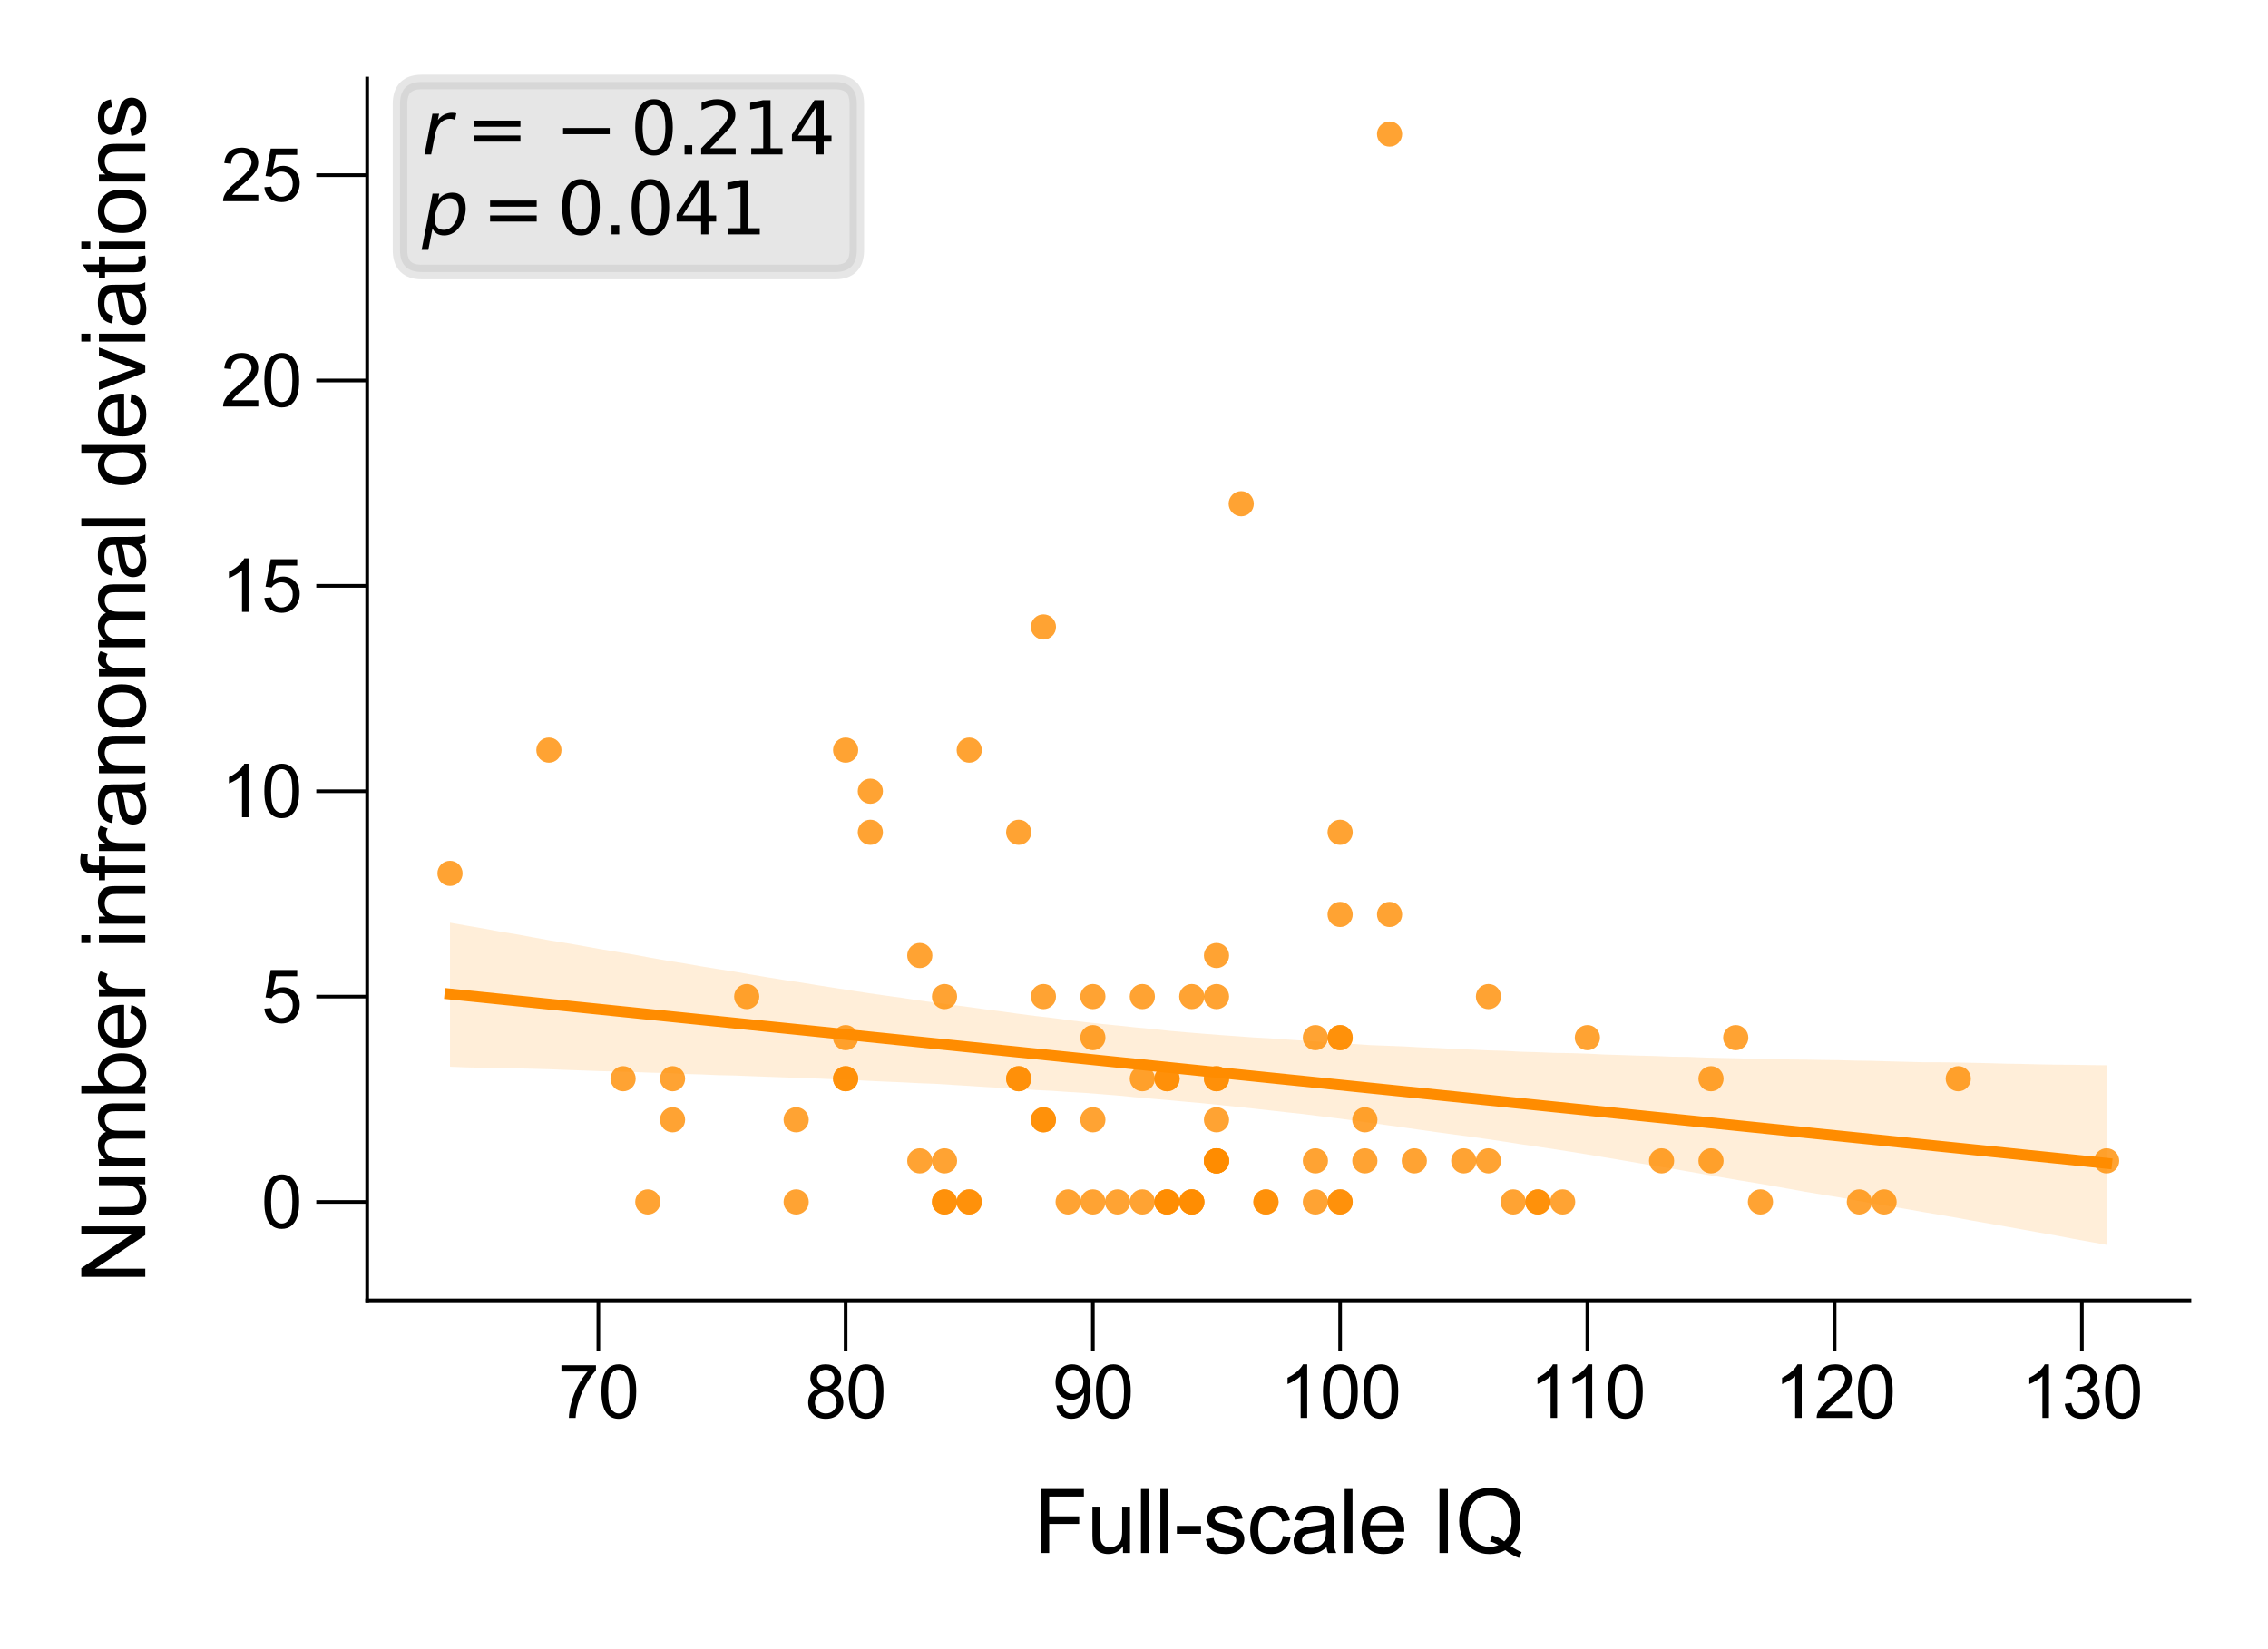 <?xml version="1.0" encoding="utf-8" standalone="no"?>
<!DOCTYPE svg PUBLIC "-//W3C//DTD SVG 1.1//EN"
  "http://www.w3.org/Graphics/SVG/1.1/DTD/svg11.dtd">
<svg xmlns:xlink="http://www.w3.org/1999/xlink" width="155.906pt" height="113.386pt" viewBox="0 0 155.906 113.386" xmlns="http://www.w3.org/2000/svg" version="1.1">
 <defs>
  <style type="text/css">*{stroke-linejoin: round; stroke-linecap: butt}</style>
 </defs>
 <g id="figure_1">
  <g id="patch_1">
   <path d="M 0 113.386 
L 155.906 113.386 
L 155.906 0 
L 0 0 
z
" style="fill: #ffffff"/>
  </g>
  <g id="axes_1">
   <g id="patch_2">
    <path d="M 25.24 89.406 
L 150.506 89.406 
L 150.506 5.4 
L 25.24 5.4 
z
" style="fill: #ffffff"/>
   </g>
   <g id="PathCollection_1">
    <defs>
     <path id="C0_0_ca8b1101d6" d="M 0 0.866 
C 0.23 0.866 0.45 0.775 0.612 0.612 
C 0.775 0.45 0.866 0.23 0.866 -0 
C 0.866 -0.23 0.775 -0.45 0.612 -0.612 
C 0.45 -0.775 0.23 -0.866 0 -0.866 
C -0.23 -0.866 -0.45 -0.775 -0.612 -0.612 
C -0.775 -0.45 -0.866 -0.23 -0.866 0 
C -0.866 0.23 -0.775 0.45 -0.612 0.612 
C -0.45 0.775 -0.23 0.866 0 0.866 
z
"/>
    </defs>
    <g clip-path="url(#p26d49aa6a1)">
     <use xlink:href="#C0_0_ca8b1101d6" x="92.122" y="82.637" style="fill: #ff8c00; fill-opacity: 0.8"/>
    </g>
    <g clip-path="url(#p26d49aa6a1)">
     <use xlink:href="#C0_0_ca8b1101d6" x="92.122" y="57.223" style="fill: #ff8c00; fill-opacity: 0.8"/>
    </g>
    <g clip-path="url(#p26d49aa6a1)">
     <use xlink:href="#C0_0_ca8b1101d6" x="104.02" y="82.637" style="fill: #ff8c00; fill-opacity: 0.8"/>
    </g>
    <g clip-path="url(#p26d49aa6a1)">
     <use xlink:href="#C0_0_ca8b1101d6" x="64.927" y="68.518" style="fill: #ff8c00; fill-opacity: 0.8"/>
    </g>
    <g clip-path="url(#p26d49aa6a1)">
     <use xlink:href="#C0_0_ca8b1101d6" x="92.122" y="82.637" style="fill: #ff8c00; fill-opacity: 0.8"/>
    </g>
    <g clip-path="url(#p26d49aa6a1)">
     <use xlink:href="#C0_0_ca8b1101d6" x="78.525" y="68.518" style="fill: #ff8c00; fill-opacity: 0.8"/>
    </g>
    <g clip-path="url(#p26d49aa6a1)">
     <use xlink:href="#C0_0_ca8b1101d6" x="107.419" y="82.637" style="fill: #ff8c00; fill-opacity: 0.8"/>
    </g>
    <g clip-path="url(#p26d49aa6a1)">
     <use xlink:href="#C0_0_ca8b1101d6" x="63.228" y="79.813" style="fill: #ff8c00; fill-opacity: 0.8"/>
    </g>
    <g clip-path="url(#p26d49aa6a1)">
     <use xlink:href="#C0_0_ca8b1101d6" x="81.924" y="82.637" style="fill: #ff8c00; fill-opacity: 0.8"/>
    </g>
    <g clip-path="url(#p26d49aa6a1)">
     <use xlink:href="#C0_0_ca8b1101d6" x="83.624" y="79.813" style="fill: #ff8c00; fill-opacity: 0.8"/>
    </g>
    <g clip-path="url(#p26d49aa6a1)">
     <use xlink:href="#C0_0_ca8b1101d6" x="100.62" y="79.813" style="fill: #ff8c00; fill-opacity: 0.8"/>
    </g>
    <g clip-path="url(#p26d49aa6a1)">
     <use xlink:href="#C0_0_ca8b1101d6" x="71.726" y="76.989" style="fill: #ff8c00; fill-opacity: 0.8"/>
    </g>
    <g clip-path="url(#p26d49aa6a1)">
     <use xlink:href="#C0_0_ca8b1101d6" x="80.224" y="82.637" style="fill: #ff8c00; fill-opacity: 0.8"/>
    </g>
    <g clip-path="url(#p26d49aa6a1)">
     <use xlink:href="#C0_0_ca8b1101d6" x="85.323" y="34.633" style="fill: #ff8c00; fill-opacity: 0.8"/>
    </g>
    <g clip-path="url(#p26d49aa6a1)">
     <use xlink:href="#C0_0_ca8b1101d6" x="144.812" y="79.813" style="fill: #ff8c00; fill-opacity: 0.8"/>
    </g>
    <g clip-path="url(#p26d49aa6a1)">
     <use xlink:href="#C0_0_ca8b1101d6" x="127.815" y="82.637" style="fill: #ff8c00; fill-opacity: 0.8"/>
    </g>
    <g clip-path="url(#p26d49aa6a1)">
     <use xlink:href="#C0_0_ca8b1101d6" x="58.129" y="51.575" style="fill: #ff8c00; fill-opacity: 0.8"/>
    </g>
    <g clip-path="url(#p26d49aa6a1)">
     <use xlink:href="#C0_0_ca8b1101d6" x="58.129" y="74.166" style="fill: #ff8c00; fill-opacity: 0.8"/>
    </g>
    <g clip-path="url(#p26d49aa6a1)">
     <use xlink:href="#C0_0_ca8b1101d6" x="117.617" y="79.813" style="fill: #ff8c00; fill-opacity: 0.8"/>
    </g>
    <g clip-path="url(#p26d49aa6a1)">
     <use xlink:href="#C0_0_ca8b1101d6" x="90.422" y="71.342" style="fill: #ff8c00; fill-opacity: 0.8"/>
    </g>
    <g clip-path="url(#p26d49aa6a1)">
     <use xlink:href="#C0_0_ca8b1101d6" x="59.828" y="57.223" style="fill: #ff8c00; fill-opacity: 0.8"/>
    </g>
    <g clip-path="url(#p26d49aa6a1)">
     <use xlink:href="#C0_0_ca8b1101d6" x="64.927" y="82.637" style="fill: #ff8c00; fill-opacity: 0.8"/>
    </g>
    <g clip-path="url(#p26d49aa6a1)">
     <use xlink:href="#C0_0_ca8b1101d6" x="66.627" y="82.637" style="fill: #ff8c00; fill-opacity: 0.8"/>
    </g>
    <g clip-path="url(#p26d49aa6a1)">
     <use xlink:href="#C0_0_ca8b1101d6" x="92.122" y="62.87" style="fill: #ff8c00; fill-opacity: 0.8"/>
    </g>
    <g clip-path="url(#p26d49aa6a1)">
     <use xlink:href="#C0_0_ca8b1101d6" x="51.33" y="68.518" style="fill: #ff8c00; fill-opacity: 0.8"/>
    </g>
    <g clip-path="url(#p26d49aa6a1)">
     <use xlink:href="#C0_0_ca8b1101d6" x="80.224" y="82.637" style="fill: #ff8c00; fill-opacity: 0.8"/>
    </g>
    <g clip-path="url(#p26d49aa6a1)">
     <use xlink:href="#C0_0_ca8b1101d6" x="92.122" y="71.342" style="fill: #ff8c00; fill-opacity: 0.8"/>
    </g>
    <g clip-path="url(#p26d49aa6a1)">
     <use xlink:href="#C0_0_ca8b1101d6" x="129.515" y="82.637" style="fill: #ff8c00; fill-opacity: 0.8"/>
    </g>
    <g clip-path="url(#p26d49aa6a1)">
     <use xlink:href="#C0_0_ca8b1101d6" x="114.218" y="79.813" style="fill: #ff8c00; fill-opacity: 0.8"/>
    </g>
    <g clip-path="url(#p26d49aa6a1)">
     <use xlink:href="#C0_0_ca8b1101d6" x="37.733" y="51.575" style="fill: #ff8c00; fill-opacity: 0.8"/>
    </g>
    <g clip-path="url(#p26d49aa6a1)">
     <use xlink:href="#C0_0_ca8b1101d6" x="117.617" y="74.166" style="fill: #ff8c00; fill-opacity: 0.8"/>
    </g>
    <g clip-path="url(#p26d49aa6a1)">
     <use xlink:href="#C0_0_ca8b1101d6" x="93.822" y="79.813" style="fill: #ff8c00; fill-opacity: 0.8"/>
    </g>
    <g clip-path="url(#p26d49aa6a1)">
     <use xlink:href="#C0_0_ca8b1101d6" x="83.624" y="76.989" style="fill: #ff8c00; fill-opacity: 0.8"/>
    </g>
    <g clip-path="url(#p26d49aa6a1)">
     <use xlink:href="#C0_0_ca8b1101d6" x="83.624" y="74.166" style="fill: #ff8c00; fill-opacity: 0.8"/>
    </g>
    <g clip-path="url(#p26d49aa6a1)">
     <use xlink:href="#C0_0_ca8b1101d6" x="80.224" y="74.166" style="fill: #ff8c00; fill-opacity: 0.8"/>
    </g>
    <g clip-path="url(#p26d49aa6a1)">
     <use xlink:href="#C0_0_ca8b1101d6" x="87.023" y="82.637" style="fill: #ff8c00; fill-opacity: 0.8"/>
    </g>
    <g clip-path="url(#p26d49aa6a1)">
     <use xlink:href="#C0_0_ca8b1101d6" x="70.026" y="74.166" style="fill: #ff8c00; fill-opacity: 0.8"/>
    </g>
    <g clip-path="url(#p26d49aa6a1)">
     <use xlink:href="#C0_0_ca8b1101d6" x="70.026" y="57.223" style="fill: #ff8c00; fill-opacity: 0.8"/>
    </g>
    <g clip-path="url(#p26d49aa6a1)">
     <use xlink:href="#C0_0_ca8b1101d6" x="58.129" y="71.342" style="fill: #ff8c00; fill-opacity: 0.8"/>
    </g>
    <g clip-path="url(#p26d49aa6a1)">
     <use xlink:href="#C0_0_ca8b1101d6" x="83.624" y="68.518" style="fill: #ff8c00; fill-opacity: 0.8"/>
    </g>
    <g clip-path="url(#p26d49aa6a1)">
     <use xlink:href="#C0_0_ca8b1101d6" x="54.729" y="82.637" style="fill: #ff8c00; fill-opacity: 0.8"/>
    </g>
    <g clip-path="url(#p26d49aa6a1)">
     <use xlink:href="#C0_0_ca8b1101d6" x="70.026" y="74.166" style="fill: #ff8c00; fill-opacity: 0.8"/>
    </g>
    <g clip-path="url(#p26d49aa6a1)">
     <use xlink:href="#C0_0_ca8b1101d6" x="102.32" y="79.813" style="fill: #ff8c00; fill-opacity: 0.8"/>
    </g>
    <g clip-path="url(#p26d49aa6a1)">
     <use xlink:href="#C0_0_ca8b1101d6" x="44.531" y="82.637" style="fill: #ff8c00; fill-opacity: 0.8"/>
    </g>
    <g clip-path="url(#p26d49aa6a1)">
     <use xlink:href="#C0_0_ca8b1101d6" x="97.221" y="79.813" style="fill: #ff8c00; fill-opacity: 0.8"/>
    </g>
    <g clip-path="url(#p26d49aa6a1)">
     <use xlink:href="#C0_0_ca8b1101d6" x="73.426" y="82.637" style="fill: #ff8c00; fill-opacity: 0.8"/>
    </g>
    <g clip-path="url(#p26d49aa6a1)">
     <use xlink:href="#C0_0_ca8b1101d6" x="30.934" y="60.047" style="fill: #ff8c00; fill-opacity: 0.8"/>
    </g>
    <g clip-path="url(#p26d49aa6a1)">
     <use xlink:href="#C0_0_ca8b1101d6" x="134.614" y="74.166" style="fill: #ff8c00; fill-opacity: 0.8"/>
    </g>
    <g clip-path="url(#p26d49aa6a1)">
     <use xlink:href="#C0_0_ca8b1101d6" x="76.825" y="82.637" style="fill: #ff8c00; fill-opacity: 0.8"/>
    </g>
    <g clip-path="url(#p26d49aa6a1)">
     <use xlink:href="#C0_0_ca8b1101d6" x="66.627" y="82.637" style="fill: #ff8c00; fill-opacity: 0.8"/>
    </g>
    <g clip-path="url(#p26d49aa6a1)">
     <use xlink:href="#C0_0_ca8b1101d6" x="46.231" y="74.166" style="fill: #ff8c00; fill-opacity: 0.8"/>
    </g>
    <g clip-path="url(#p26d49aa6a1)">
     <use xlink:href="#C0_0_ca8b1101d6" x="46.231" y="76.989" style="fill: #ff8c00; fill-opacity: 0.8"/>
    </g>
    <g clip-path="url(#p26d49aa6a1)">
     <use xlink:href="#C0_0_ca8b1101d6" x="80.224" y="82.637" style="fill: #ff8c00; fill-opacity: 0.8"/>
    </g>
    <g clip-path="url(#p26d49aa6a1)">
     <use xlink:href="#C0_0_ca8b1101d6" x="95.521" y="62.87" style="fill: #ff8c00; fill-opacity: 0.8"/>
    </g>
    <g clip-path="url(#p26d49aa6a1)">
     <use xlink:href="#C0_0_ca8b1101d6" x="90.422" y="82.637" style="fill: #ff8c00; fill-opacity: 0.8"/>
    </g>
    <g clip-path="url(#p26d49aa6a1)">
     <use xlink:href="#C0_0_ca8b1101d6" x="66.627" y="51.575" style="fill: #ff8c00; fill-opacity: 0.8"/>
    </g>
    <g clip-path="url(#p26d49aa6a1)">
     <use xlink:href="#C0_0_ca8b1101d6" x="64.927" y="82.637" style="fill: #ff8c00; fill-opacity: 0.8"/>
    </g>
    <g clip-path="url(#p26d49aa6a1)">
     <use xlink:href="#C0_0_ca8b1101d6" x="83.624" y="79.813" style="fill: #ff8c00; fill-opacity: 0.8"/>
    </g>
    <g clip-path="url(#p26d49aa6a1)">
     <use xlink:href="#C0_0_ca8b1101d6" x="75.125" y="82.637" style="fill: #ff8c00; fill-opacity: 0.8"/>
    </g>
    <g clip-path="url(#p26d49aa6a1)">
     <use xlink:href="#C0_0_ca8b1101d6" x="81.924" y="68.518" style="fill: #ff8c00; fill-opacity: 0.8"/>
    </g>
    <g clip-path="url(#p26d49aa6a1)">
     <use xlink:href="#C0_0_ca8b1101d6" x="75.125" y="76.989" style="fill: #ff8c00; fill-opacity: 0.8"/>
    </g>
    <g clip-path="url(#p26d49aa6a1)">
     <use xlink:href="#C0_0_ca8b1101d6" x="90.422" y="79.813" style="fill: #ff8c00; fill-opacity: 0.8"/>
    </g>
    <g clip-path="url(#p26d49aa6a1)">
     <use xlink:href="#C0_0_ca8b1101d6" x="64.927" y="79.813" style="fill: #ff8c00; fill-opacity: 0.8"/>
    </g>
    <g clip-path="url(#p26d49aa6a1)">
     <use xlink:href="#C0_0_ca8b1101d6" x="81.924" y="82.637" style="fill: #ff8c00; fill-opacity: 0.8"/>
    </g>
    <g clip-path="url(#p26d49aa6a1)">
     <use xlink:href="#C0_0_ca8b1101d6" x="78.525" y="74.166" style="fill: #ff8c00; fill-opacity: 0.8"/>
    </g>
    <g clip-path="url(#p26d49aa6a1)">
     <use xlink:href="#C0_0_ca8b1101d6" x="119.317" y="71.342" style="fill: #ff8c00; fill-opacity: 0.8"/>
    </g>
    <g clip-path="url(#p26d49aa6a1)">
     <use xlink:href="#C0_0_ca8b1101d6" x="87.023" y="82.637" style="fill: #ff8c00; fill-opacity: 0.8"/>
    </g>
    <g clip-path="url(#p26d49aa6a1)">
     <use xlink:href="#C0_0_ca8b1101d6" x="95.521" y="9.218" style="fill: #ff8c00; fill-opacity: 0.8"/>
    </g>
    <g clip-path="url(#p26d49aa6a1)">
     <use xlink:href="#C0_0_ca8b1101d6" x="121.016" y="82.637" style="fill: #ff8c00; fill-opacity: 0.8"/>
    </g>
    <g clip-path="url(#p26d49aa6a1)">
     <use xlink:href="#C0_0_ca8b1101d6" x="71.726" y="76.989" style="fill: #ff8c00; fill-opacity: 0.8"/>
    </g>
    <g clip-path="url(#p26d49aa6a1)">
     <use xlink:href="#C0_0_ca8b1101d6" x="83.624" y="79.813" style="fill: #ff8c00; fill-opacity: 0.8"/>
    </g>
    <g clip-path="url(#p26d49aa6a1)">
     <use xlink:href="#C0_0_ca8b1101d6" x="83.624" y="79.813" style="fill: #ff8c00; fill-opacity: 0.8"/>
    </g>
    <g clip-path="url(#p26d49aa6a1)">
     <use xlink:href="#C0_0_ca8b1101d6" x="102.32" y="68.518" style="fill: #ff8c00; fill-opacity: 0.8"/>
    </g>
    <g clip-path="url(#p26d49aa6a1)">
     <use xlink:href="#C0_0_ca8b1101d6" x="105.719" y="82.637" style="fill: #ff8c00; fill-opacity: 0.8"/>
    </g>
    <g clip-path="url(#p26d49aa6a1)">
     <use xlink:href="#C0_0_ca8b1101d6" x="75.125" y="68.518" style="fill: #ff8c00; fill-opacity: 0.8"/>
    </g>
    <g clip-path="url(#p26d49aa6a1)">
     <use xlink:href="#C0_0_ca8b1101d6" x="54.729" y="76.989" style="fill: #ff8c00; fill-opacity: 0.8"/>
    </g>
    <g clip-path="url(#p26d49aa6a1)">
     <use xlink:href="#C0_0_ca8b1101d6" x="42.832" y="74.166" style="fill: #ff8c00; fill-opacity: 0.8"/>
    </g>
    <g clip-path="url(#p26d49aa6a1)">
     <use xlink:href="#C0_0_ca8b1101d6" x="105.719" y="82.637" style="fill: #ff8c00; fill-opacity: 0.8"/>
    </g>
    <g clip-path="url(#p26d49aa6a1)">
     <use xlink:href="#C0_0_ca8b1101d6" x="92.122" y="71.342" style="fill: #ff8c00; fill-opacity: 0.8"/>
    </g>
    <g clip-path="url(#p26d49aa6a1)">
     <use xlink:href="#C0_0_ca8b1101d6" x="71.726" y="68.518" style="fill: #ff8c00; fill-opacity: 0.8"/>
    </g>
    <g clip-path="url(#p26d49aa6a1)">
     <use xlink:href="#C0_0_ca8b1101d6" x="71.726" y="43.104" style="fill: #ff8c00; fill-opacity: 0.8"/>
    </g>
    <g clip-path="url(#p26d49aa6a1)">
     <use xlink:href="#C0_0_ca8b1101d6" x="78.525" y="82.637" style="fill: #ff8c00; fill-opacity: 0.8"/>
    </g>
    <g clip-path="url(#p26d49aa6a1)">
     <use xlink:href="#C0_0_ca8b1101d6" x="81.924" y="82.637" style="fill: #ff8c00; fill-opacity: 0.8"/>
    </g>
    <g clip-path="url(#p26d49aa6a1)">
     <use xlink:href="#C0_0_ca8b1101d6" x="75.125" y="71.342" style="fill: #ff8c00; fill-opacity: 0.8"/>
    </g>
    <g clip-path="url(#p26d49aa6a1)">
     <use xlink:href="#C0_0_ca8b1101d6" x="59.828" y="54.399" style="fill: #ff8c00; fill-opacity: 0.8"/>
    </g>
    <g clip-path="url(#p26d49aa6a1)">
     <use xlink:href="#C0_0_ca8b1101d6" x="93.822" y="76.989" style="fill: #ff8c00; fill-opacity: 0.8"/>
    </g>
    <g clip-path="url(#p26d49aa6a1)">
     <use xlink:href="#C0_0_ca8b1101d6" x="63.228" y="65.694" style="fill: #ff8c00; fill-opacity: 0.8"/>
    </g>
    <g clip-path="url(#p26d49aa6a1)">
     <use xlink:href="#C0_0_ca8b1101d6" x="83.624" y="74.166" style="fill: #ff8c00; fill-opacity: 0.8"/>
    </g>
    <g clip-path="url(#p26d49aa6a1)">
     <use xlink:href="#C0_0_ca8b1101d6" x="83.624" y="65.694" style="fill: #ff8c00; fill-opacity: 0.8"/>
    </g>
    <g clip-path="url(#p26d49aa6a1)">
     <use xlink:href="#C0_0_ca8b1101d6" x="109.119" y="71.342" style="fill: #ff8c00; fill-opacity: 0.8"/>
    </g>
    <g clip-path="url(#p26d49aa6a1)">
     <use xlink:href="#C0_0_ca8b1101d6" x="80.224" y="74.166" style="fill: #ff8c00; fill-opacity: 0.8"/>
    </g>
    <g clip-path="url(#p26d49aa6a1)">
     <use xlink:href="#C0_0_ca8b1101d6" x="58.129" y="74.166" style="fill: #ff8c00; fill-opacity: 0.8"/>
    </g>
   </g>
   <g id="PolyCollection_1">
    <path d="M 30.934 63.437 
L 30.934 73.342 
L 32.084 73.387 
L 33.234 73.415 
L 34.385 73.42 
L 35.535 73.452 
L 36.685 73.483 
L 37.836 73.516 
L 38.986 73.562 
L 40.136 73.602 
L 41.286 73.645 
L 42.437 73.669 
L 43.587 73.705 
L 44.737 73.751 
L 45.888 73.775 
L 47.038 73.839 
L 48.188 73.87 
L 49.338 73.92 
L 50.489 73.944 
L 51.639 73.99 
L 52.789 74.034 
L 53.939 74.075 
L 55.09 74.116 
L 56.24 74.156 
L 57.39 74.205 
L 58.541 74.247 
L 59.691 74.311 
L 60.841 74.364 
L 61.991 74.412 
L 63.142 74.473 
L 64.292 74.517 
L 65.442 74.589 
L 66.593 74.659 
L 67.743 74.735 
L 68.893 74.797 
L 70.043 74.861 
L 71.194 74.943 
L 72.344 75 
L 73.494 75.08 
L 74.645 75.148 
L 75.795 75.237 
L 76.945 75.33 
L 78.095 75.446 
L 79.246 75.545 
L 80.396 75.647 
L 81.546 75.752 
L 82.696 75.855 
L 83.847 75.974 
L 84.997 76.093 
L 86.147 76.214 
L 87.298 76.344 
L 88.448 76.474 
L 89.598 76.598 
L 90.748 76.744 
L 91.899 76.884 
L 93.049 77.036 
L 94.199 77.203 
L 95.35 77.358 
L 96.5 77.519 
L 97.65 77.683 
L 98.8 77.846 
L 99.951 78.002 
L 101.101 78.157 
L 102.251 78.319 
L 103.402 78.491 
L 104.552 78.672 
L 105.702 78.838 
L 106.852 79.012 
L 108.003 79.191 
L 109.153 79.378 
L 110.303 79.57 
L 111.454 79.764 
L 112.604 79.964 
L 113.754 80.157 
L 114.904 80.345 
L 116.055 80.545 
L 117.205 80.746 
L 118.355 80.946 
L 119.505 81.144 
L 120.656 81.331 
L 121.806 81.53 
L 122.956 81.734 
L 124.107 81.942 
L 125.257 82.134 
L 126.407 82.319 
L 127.557 82.527 
L 128.708 82.741 
L 129.858 82.923 
L 131.008 83.119 
L 132.159 83.324 
L 133.309 83.521 
L 134.459 83.716 
L 135.609 83.928 
L 136.76 84.129 
L 137.91 84.332 
L 139.06 84.538 
L 140.211 84.747 
L 141.361 84.95 
L 142.511 85.17 
L 143.661 85.378 
L 144.812 85.587 
L 144.812 73.241 
L 144.812 73.241 
L 143.661 73.227 
L 142.511 73.208 
L 141.361 73.199 
L 140.211 73.18 
L 139.06 73.15 
L 137.91 73.132 
L 136.76 73.099 
L 135.609 73.072 
L 134.459 73.05 
L 133.309 73.035 
L 132.159 73.033 
L 131.008 73.003 
L 129.858 72.973 
L 128.708 72.938 
L 127.557 72.923 
L 126.407 72.891 
L 125.257 72.876 
L 124.107 72.855 
L 122.956 72.841 
L 121.806 72.827 
L 120.656 72.809 
L 119.505 72.764 
L 118.355 72.739 
L 117.205 72.71 
L 116.055 72.662 
L 114.904 72.65 
L 113.754 72.602 
L 112.604 72.577 
L 111.454 72.537 
L 110.303 72.503 
L 109.153 72.444 
L 108.003 72.407 
L 106.852 72.39 
L 105.702 72.343 
L 104.552 72.311 
L 103.402 72.248 
L 102.251 72.215 
L 101.101 72.161 
L 99.951 72.117 
L 98.8 72.053 
L 97.65 72.009 
L 96.5 71.944 
L 95.35 71.9 
L 94.199 71.858 
L 93.049 71.779 
L 91.899 71.721 
L 90.748 71.626 
L 89.598 71.547 
L 88.448 71.472 
L 87.298 71.389 
L 86.147 71.325 
L 84.997 71.241 
L 83.847 71.16 
L 82.696 71.069 
L 81.546 70.975 
L 80.396 70.873 
L 79.246 70.749 
L 78.095 70.64 
L 76.945 70.518 
L 75.795 70.406 
L 74.645 70.282 
L 73.494 70.142 
L 72.344 69.986 
L 71.194 69.854 
L 70.043 69.706 
L 68.893 69.544 
L 67.743 69.397 
L 66.593 69.234 
L 65.442 69.088 
L 64.292 68.935 
L 63.142 68.781 
L 61.991 68.601 
L 60.841 68.445 
L 59.691 68.279 
L 58.541 68.102 
L 57.39 67.924 
L 56.24 67.744 
L 55.09 67.555 
L 53.939 67.382 
L 52.789 67.197 
L 51.639 67.004 
L 50.489 66.803 
L 49.338 66.623 
L 48.188 66.436 
L 47.038 66.235 
L 45.888 66.052 
L 44.737 65.848 
L 43.587 65.635 
L 42.437 65.447 
L 41.286 65.256 
L 40.136 65.049 
L 38.986 64.848 
L 37.836 64.662 
L 36.685 64.453 
L 35.535 64.24 
L 34.385 64.054 
L 33.234 63.837 
L 32.084 63.641 
L 30.934 63.437 
z
" clip-path="url(#p26d49aa6a1)" style="fill: #ff8c00; fill-opacity: 0.15"/>
   </g>
   <g id="matplotlib.axis_1">
    <g id="xtick_1">
     <g id="line2d_1">
      <defs>
       <path id="mdb81abd8e3" d="M 0 0 
L 0 3.5 
" style="stroke: #000000; stroke-width: 0.25"/>
      </defs>
      <g>
       <use xlink:href="#mdb81abd8e3" x="41.132" y="89.406" style="stroke: #000000; stroke-width: 0.25"/>
      </g>
     </g>
     <g id="text_1">
      <!-- 70 -->
      <g transform="translate(38.351 97.485) scale(0.05 -0.05)">
       <defs>
        <path id="ArialMT-37" d="M 303 3981 
L 303 4522 
L 3269 4522 
L 3269 4084 
Q 2831 3619 2401 2847 
Q 1972 2075 1738 1259 
Q 1569 684 1522 0 
L 944 0 
Q 953 541 1156 1306 
Q 1359 2072 1739 2783 
Q 2119 3494 2547 3981 
L 303 3981 
z
" transform="scale(0.016)"/>
        <path id="ArialMT-30" d="M 266 2259 
Q 266 3072 433 3567 
Q 600 4063 929 4331 
Q 1259 4600 1759 4600 
Q 2128 4600 2406 4451 
Q 2684 4303 2865 4023 
Q 3047 3744 3150 3342 
Q 3253 2941 3253 2259 
Q 3253 1453 3087 958 
Q 2922 463 2592 192 
Q 2263 -78 1759 -78 
Q 1097 -78 719 397 
Q 266 969 266 2259 
z
M 844 2259 
Q 844 1131 1108 757 
Q 1372 384 1759 384 
Q 2147 384 2411 759 
Q 2675 1134 2675 2259 
Q 2675 3391 2411 3762 
Q 2147 4134 1753 4134 
Q 1366 4134 1134 3806 
Q 844 3388 844 2259 
z
" transform="scale(0.016)"/>
       </defs>
       <use xlink:href="#ArialMT-37"/>
       <use xlink:href="#ArialMT-30" x="55.615"/>
      </g>
     </g>
    </g>
    <g id="xtick_2">
     <g id="line2d_2">
      <g>
       <use xlink:href="#mdb81abd8e3" x="58.129" y="89.406" style="stroke: #000000; stroke-width: 0.25"/>
      </g>
     </g>
     <g id="text_2">
      <!-- 80 -->
      <g transform="translate(55.348 97.485) scale(0.05 -0.05)">
       <defs>
        <path id="ArialMT-38" d="M 1131 2484 
Q 781 2613 612 2850 
Q 444 3088 444 3419 
Q 444 3919 803 4259 
Q 1163 4600 1759 4600 
Q 2359 4600 2725 4251 
Q 3091 3903 3091 3403 
Q 3091 3084 2923 2848 
Q 2756 2613 2416 2484 
Q 2838 2347 3058 2040 
Q 3278 1734 3278 1309 
Q 3278 722 2862 322 
Q 2447 -78 1769 -78 
Q 1091 -78 675 323 
Q 259 725 259 1325 
Q 259 1772 486 2073 
Q 713 2375 1131 2484 
z
M 1019 3438 
Q 1019 3113 1228 2906 
Q 1438 2700 1772 2700 
Q 2097 2700 2305 2904 
Q 2513 3109 2513 3406 
Q 2513 3716 2298 3927 
Q 2084 4138 1766 4138 
Q 1444 4138 1231 3931 
Q 1019 3725 1019 3438 
z
M 838 1322 
Q 838 1081 952 856 
Q 1066 631 1291 507 
Q 1516 384 1775 384 
Q 2178 384 2440 643 
Q 2703 903 2703 1303 
Q 2703 1709 2433 1975 
Q 2163 2241 1756 2241 
Q 1359 2241 1098 1978 
Q 838 1716 838 1322 
z
" transform="scale(0.016)"/>
       </defs>
       <use xlink:href="#ArialMT-38"/>
       <use xlink:href="#ArialMT-30" x="55.615"/>
      </g>
     </g>
    </g>
    <g id="xtick_3">
     <g id="line2d_3">
      <g>
       <use xlink:href="#mdb81abd8e3" x="75.125" y="89.406" style="stroke: #000000; stroke-width: 0.25"/>
      </g>
     </g>
     <g id="text_3">
      <!-- 90 -->
      <g transform="translate(72.345 97.485) scale(0.05 -0.05)">
       <defs>
        <path id="ArialMT-39" d="M 350 1059 
L 891 1109 
Q 959 728 1153 556 
Q 1347 384 1650 384 
Q 1909 384 2104 503 
Q 2300 622 2425 820 
Q 2550 1019 2634 1356 
Q 2719 1694 2719 2044 
Q 2719 2081 2716 2156 
Q 2547 1888 2255 1720 
Q 1963 1553 1622 1553 
Q 1053 1553 659 1965 
Q 266 2378 266 3053 
Q 266 3750 677 4175 
Q 1088 4600 1706 4600 
Q 2153 4600 2523 4359 
Q 2894 4119 3086 3673 
Q 3278 3228 3278 2384 
Q 3278 1506 3087 986 
Q 2897 466 2520 194 
Q 2144 -78 1638 -78 
Q 1100 -78 759 220 
Q 419 519 350 1059 
z
M 2653 3081 
Q 2653 3566 2395 3850 
Q 2138 4134 1775 4134 
Q 1400 4134 1122 3828 
Q 844 3522 844 3034 
Q 844 2597 1108 2323 
Q 1372 2050 1759 2050 
Q 2150 2050 2401 2323 
Q 2653 2597 2653 3081 
z
" transform="scale(0.016)"/>
       </defs>
       <use xlink:href="#ArialMT-39"/>
       <use xlink:href="#ArialMT-30" x="55.615"/>
      </g>
     </g>
    </g>
    <g id="xtick_4">
     <g id="line2d_4">
      <g>
       <use xlink:href="#mdb81abd8e3" x="92.122" y="89.406" style="stroke: #000000; stroke-width: 0.25"/>
      </g>
     </g>
     <g id="text_4">
      <!-- 100 -->
      <g transform="translate(87.951 97.485) scale(0.05 -0.05)">
       <defs>
        <path id="ArialMT-31" d="M 2384 0 
L 1822 0 
L 1822 3584 
Q 1619 3391 1289 3197 
Q 959 3003 697 2906 
L 697 3450 
Q 1169 3672 1522 3987 
Q 1875 4303 2022 4600 
L 2384 4600 
L 2384 0 
z
" transform="scale(0.016)"/>
       </defs>
       <use xlink:href="#ArialMT-31"/>
       <use xlink:href="#ArialMT-30" x="55.615"/>
       <use xlink:href="#ArialMT-30" x="111.23"/>
      </g>
     </g>
    </g>
    <g id="xtick_5">
     <g id="line2d_5">
      <g>
       <use xlink:href="#mdb81abd8e3" x="109.119" y="89.406" style="stroke: #000000; stroke-width: 0.25"/>
      </g>
     </g>
     <g id="text_5">
      <!-- 110 -->
      <g transform="translate(105.132 97.485) scale(0.05 -0.05)">
       <use xlink:href="#ArialMT-31"/>
       <use xlink:href="#ArialMT-31" x="48.24"/>
       <use xlink:href="#ArialMT-30" x="103.855"/>
      </g>
     </g>
    </g>
    <g id="xtick_6">
     <g id="line2d_6">
      <g>
       <use xlink:href="#mdb81abd8e3" x="126.115" y="89.406" style="stroke: #000000; stroke-width: 0.25"/>
      </g>
     </g>
     <g id="text_6">
      <!-- 120 -->
      <g transform="translate(121.945 97.485) scale(0.05 -0.05)">
       <defs>
        <path id="ArialMT-32" d="M 3222 541 
L 3222 0 
L 194 0 
Q 188 203 259 391 
Q 375 700 629 1000 
Q 884 1300 1366 1694 
Q 2113 2306 2375 2664 
Q 2638 3022 2638 3341 
Q 2638 3675 2398 3904 
Q 2159 4134 1775 4134 
Q 1369 4134 1125 3890 
Q 881 3647 878 3216 
L 300 3275 
Q 359 3922 746 4261 
Q 1134 4600 1788 4600 
Q 2447 4600 2831 4234 
Q 3216 3869 3216 3328 
Q 3216 3053 3103 2787 
Q 2991 2522 2730 2228 
Q 2469 1934 1863 1422 
Q 1356 997 1212 845 
Q 1069 694 975 541 
L 3222 541 
z
" transform="scale(0.016)"/>
       </defs>
       <use xlink:href="#ArialMT-31"/>
       <use xlink:href="#ArialMT-32" x="55.615"/>
       <use xlink:href="#ArialMT-30" x="111.23"/>
      </g>
     </g>
    </g>
    <g id="xtick_7">
     <g id="line2d_7">
      <g>
       <use xlink:href="#mdb81abd8e3" x="143.112" y="89.406" style="stroke: #000000; stroke-width: 0.25"/>
      </g>
     </g>
     <g id="text_7">
      <!-- 130 -->
      <g transform="translate(138.941 97.485) scale(0.05 -0.05)">
       <defs>
        <path id="ArialMT-33" d="M 269 1209 
L 831 1284 
Q 928 806 1161 595 
Q 1394 384 1728 384 
Q 2125 384 2398 659 
Q 2672 934 2672 1341 
Q 2672 1728 2419 1979 
Q 2166 2231 1775 2231 
Q 1616 2231 1378 2169 
L 1441 2663 
Q 1497 2656 1531 2656 
Q 1891 2656 2178 2843 
Q 2466 3031 2466 3422 
Q 2466 3731 2256 3934 
Q 2047 4138 1716 4138 
Q 1388 4138 1169 3931 
Q 950 3725 888 3313 
L 325 3413 
Q 428 3978 793 4289 
Q 1159 4600 1703 4600 
Q 2078 4600 2393 4439 
Q 2709 4278 2876 4000 
Q 3044 3722 3044 3409 
Q 3044 3113 2884 2869 
Q 2725 2625 2413 2481 
Q 2819 2388 3044 2092 
Q 3269 1797 3269 1353 
Q 3269 753 2831 336 
Q 2394 -81 1725 -81 
Q 1122 -81 723 278 
Q 325 638 269 1209 
z
" transform="scale(0.016)"/>
       </defs>
       <use xlink:href="#ArialMT-31"/>
       <use xlink:href="#ArialMT-33" x="55.615"/>
       <use xlink:href="#ArialMT-30" x="111.23"/>
      </g>
     </g>
    </g>
    <g id="text_8">
     <!-- Full-scale IQ -->
     <g transform="translate(71.037 106.773) scale(0.06 -0.06)">
      <defs>
       <path id="ArialMT-46" d="M 525 0 
L 525 4581 
L 3616 4581 
L 3616 4041 
L 1131 4041 
L 1131 2622 
L 3281 2622 
L 3281 2081 
L 1131 2081 
L 1131 0 
L 525 0 
z
" transform="scale(0.016)"/>
       <path id="ArialMT-75" d="M 2597 0 
L 2597 488 
Q 2209 -75 1544 -75 
Q 1250 -75 995 37 
Q 741 150 617 320 
Q 494 491 444 738 
Q 409 903 409 1263 
L 409 3319 
L 972 3319 
L 972 1478 
Q 972 1038 1006 884 
Q 1059 663 1231 536 
Q 1403 409 1656 409 
Q 1909 409 2131 539 
Q 2353 669 2445 892 
Q 2538 1116 2538 1541 
L 2538 3319 
L 3100 3319 
L 3100 0 
L 2597 0 
z
" transform="scale(0.016)"/>
       <path id="ArialMT-6c" d="M 409 0 
L 409 4581 
L 972 4581 
L 972 0 
L 409 0 
z
" transform="scale(0.016)"/>
       <path id="ArialMT-2d" d="M 203 1375 
L 203 1941 
L 1931 1941 
L 1931 1375 
L 203 1375 
z
" transform="scale(0.016)"/>
       <path id="ArialMT-73" d="M 197 991 
L 753 1078 
Q 800 744 1014 566 
Q 1228 388 1613 388 
Q 2000 388 2187 545 
Q 2375 703 2375 916 
Q 2375 1106 2209 1216 
Q 2094 1291 1634 1406 
Q 1016 1563 777 1677 
Q 538 1791 414 1992 
Q 291 2194 291 2438 
Q 291 2659 392 2848 
Q 494 3038 669 3163 
Q 800 3259 1026 3326 
Q 1253 3394 1513 3394 
Q 1903 3394 2198 3281 
Q 2494 3169 2634 2976 
Q 2775 2784 2828 2463 
L 2278 2388 
Q 2241 2644 2061 2787 
Q 1881 2931 1553 2931 
Q 1166 2931 1000 2803 
Q 834 2675 834 2503 
Q 834 2394 903 2306 
Q 972 2216 1119 2156 
Q 1203 2125 1616 2013 
Q 2213 1853 2448 1751 
Q 2684 1650 2818 1456 
Q 2953 1263 2953 975 
Q 2953 694 2789 445 
Q 2625 197 2315 61 
Q 2006 -75 1616 -75 
Q 969 -75 630 194 
Q 291 463 197 991 
z
" transform="scale(0.016)"/>
       <path id="ArialMT-63" d="M 2588 1216 
L 3141 1144 
Q 3050 572 2676 248 
Q 2303 -75 1759 -75 
Q 1078 -75 664 370 
Q 250 816 250 1647 
Q 250 2184 428 2587 
Q 606 2991 970 3192 
Q 1334 3394 1763 3394 
Q 2303 3394 2647 3120 
Q 2991 2847 3088 2344 
L 2541 2259 
Q 2463 2594 2264 2762 
Q 2066 2931 1784 2931 
Q 1359 2931 1093 2626 
Q 828 2322 828 1663 
Q 828 994 1084 691 
Q 1341 388 1753 388 
Q 2084 388 2306 591 
Q 2528 794 2588 1216 
z
" transform="scale(0.016)"/>
       <path id="ArialMT-61" d="M 2588 409 
Q 2275 144 1986 34 
Q 1697 -75 1366 -75 
Q 819 -75 525 192 
Q 231 459 231 875 
Q 231 1119 342 1320 
Q 453 1522 633 1644 
Q 813 1766 1038 1828 
Q 1203 1872 1538 1913 
Q 2219 1994 2541 2106 
Q 2544 2222 2544 2253 
Q 2544 2597 2384 2738 
Q 2169 2928 1744 2928 
Q 1347 2928 1158 2789 
Q 969 2650 878 2297 
L 328 2372 
Q 403 2725 575 2942 
Q 747 3159 1072 3276 
Q 1397 3394 1825 3394 
Q 2250 3394 2515 3294 
Q 2781 3194 2906 3042 
Q 3031 2891 3081 2659 
Q 3109 2516 3109 2141 
L 3109 1391 
Q 3109 606 3145 398 
Q 3181 191 3288 0 
L 2700 0 
Q 2613 175 2588 409 
z
M 2541 1666 
Q 2234 1541 1622 1453 
Q 1275 1403 1131 1340 
Q 988 1278 909 1158 
Q 831 1038 831 891 
Q 831 666 1001 516 
Q 1172 366 1500 366 
Q 1825 366 2078 508 
Q 2331 650 2450 897 
Q 2541 1088 2541 1459 
L 2541 1666 
z
" transform="scale(0.016)"/>
       <path id="ArialMT-65" d="M 2694 1069 
L 3275 997 
Q 3138 488 2766 206 
Q 2394 -75 1816 -75 
Q 1088 -75 661 373 
Q 234 822 234 1631 
Q 234 2469 665 2931 
Q 1097 3394 1784 3394 
Q 2450 3394 2872 2941 
Q 3294 2488 3294 1666 
Q 3294 1616 3291 1516 
L 816 1516 
Q 847 969 1125 678 
Q 1403 388 1819 388 
Q 2128 388 2347 550 
Q 2566 713 2694 1069 
z
M 847 1978 
L 2700 1978 
Q 2663 2397 2488 2606 
Q 2219 2931 1791 2931 
Q 1403 2931 1139 2672 
Q 875 2413 847 1978 
z
" transform="scale(0.016)"/>
       <path id="ArialMT-20" transform="scale(0.016)"/>
       <path id="ArialMT-49" d="M 597 0 
L 597 4581 
L 1203 4581 
L 1203 0 
L 597 0 
z
" transform="scale(0.016)"/>
       <path id="ArialMT-51" d="M 3966 491 
Q 4388 200 4744 66 
L 4566 -356 
Q 4072 -178 3581 206 
Q 3072 -78 2456 -78 
Q 1834 -78 1328 222 
Q 822 522 548 1065 
Q 275 1609 275 2291 
Q 275 2969 550 3525 
Q 825 4081 1333 4372 
Q 1841 4663 2469 4663 
Q 3103 4663 3612 4361 
Q 4122 4059 4389 3517 
Q 4656 2975 4656 2294 
Q 4656 1728 4484 1276 
Q 4313 825 3966 491 
z
M 2631 1266 
Q 3156 1119 3497 828 
Q 4031 1316 4031 2294 
Q 4031 2850 3842 3265 
Q 3653 3681 3289 3911 
Q 2925 4141 2472 4141 
Q 1794 4141 1347 3677 
Q 900 3213 900 2291 
Q 900 1397 1342 919 
Q 1784 441 2472 441 
Q 2797 441 3084 563 
Q 2800 747 2484 825 
L 2631 1266 
z
" transform="scale(0.016)"/>
      </defs>
      <use xlink:href="#ArialMT-46"/>
      <use xlink:href="#ArialMT-75" x="61.084"/>
      <use xlink:href="#ArialMT-6c" x="116.699"/>
      <use xlink:href="#ArialMT-6c" x="138.916"/>
      <use xlink:href="#ArialMT-2d" x="161.133"/>
      <use xlink:href="#ArialMT-73" x="194.434"/>
      <use xlink:href="#ArialMT-63" x="244.434"/>
      <use xlink:href="#ArialMT-61" x="294.434"/>
      <use xlink:href="#ArialMT-6c" x="350.049"/>
      <use xlink:href="#ArialMT-65" x="372.266"/>
      <use xlink:href="#ArialMT-20" x="427.881"/>
      <use xlink:href="#ArialMT-49" x="455.664"/>
      <use xlink:href="#ArialMT-51" x="483.447"/>
     </g>
    </g>
   </g>
   <g id="matplotlib.axis_2">
    <g id="ytick_1">
     <g id="line2d_8">
      <defs>
       <path id="m950831eea7" d="M 0 0 
L -3.5 0 
" style="stroke: #000000; stroke-width: 0.25"/>
      </defs>
      <g>
       <use xlink:href="#m950831eea7" x="25.24" y="82.637" style="stroke: #000000; stroke-width: 0.25"/>
      </g>
     </g>
     <g id="text_9">
      <!-- 0 -->
      <g transform="translate(17.96 84.426) scale(0.05 -0.05)">
       <use xlink:href="#ArialMT-30"/>
      </g>
     </g>
    </g>
    <g id="ytick_2">
     <g id="line2d_9">
      <g>
       <use xlink:href="#m950831eea7" x="25.24" y="68.518" style="stroke: #000000; stroke-width: 0.25"/>
      </g>
     </g>
     <g id="text_10">
      <!-- 5 -->
      <g transform="translate(17.96 70.307) scale(0.05 -0.05)">
       <defs>
        <path id="ArialMT-35" d="M 266 1200 
L 856 1250 
Q 922 819 1161 601 
Q 1400 384 1738 384 
Q 2144 384 2425 690 
Q 2706 997 2706 1503 
Q 2706 1984 2436 2262 
Q 2166 2541 1728 2541 
Q 1456 2541 1237 2417 
Q 1019 2294 894 2097 
L 366 2166 
L 809 4519 
L 3088 4519 
L 3088 3981 
L 1259 3981 
L 1013 2750 
Q 1425 3038 1878 3038 
Q 2478 3038 2890 2622 
Q 3303 2206 3303 1553 
Q 3303 931 2941 478 
Q 2500 -78 1738 -78 
Q 1113 -78 717 272 
Q 322 622 266 1200 
z
" transform="scale(0.016)"/>
       </defs>
       <use xlink:href="#ArialMT-35"/>
      </g>
     </g>
    </g>
    <g id="ytick_3">
     <g id="line2d_10">
      <g>
       <use xlink:href="#m950831eea7" x="25.24" y="54.399" style="stroke: #000000; stroke-width: 0.25"/>
      </g>
     </g>
     <g id="text_11">
      <!-- 10 -->
      <g transform="translate(15.179 56.189) scale(0.05 -0.05)">
       <use xlink:href="#ArialMT-31"/>
       <use xlink:href="#ArialMT-30" x="55.615"/>
      </g>
     </g>
    </g>
    <g id="ytick_4">
     <g id="line2d_11">
      <g>
       <use xlink:href="#m950831eea7" x="25.24" y="40.28" style="stroke: #000000; stroke-width: 0.25"/>
      </g>
     </g>
     <g id="text_12">
      <!-- 15 -->
      <g transform="translate(15.179 42.07) scale(0.05 -0.05)">
       <use xlink:href="#ArialMT-31"/>
       <use xlink:href="#ArialMT-35" x="55.615"/>
      </g>
     </g>
    </g>
    <g id="ytick_5">
     <g id="line2d_12">
      <g>
       <use xlink:href="#m950831eea7" x="25.24" y="26.161" style="stroke: #000000; stroke-width: 0.25"/>
      </g>
     </g>
     <g id="text_13">
      <!-- 20 -->
      <g transform="translate(15.179 27.951) scale(0.05 -0.05)">
       <use xlink:href="#ArialMT-32"/>
       <use xlink:href="#ArialMT-30" x="55.615"/>
      </g>
     </g>
    </g>
    <g id="ytick_6">
     <g id="line2d_13">
      <g>
       <use xlink:href="#m950831eea7" x="25.24" y="12.042" style="stroke: #000000; stroke-width: 0.25"/>
      </g>
     </g>
     <g id="text_14">
      <!-- 25 -->
      <g transform="translate(15.179 13.832) scale(0.05 -0.05)">
       <use xlink:href="#ArialMT-32"/>
       <use xlink:href="#ArialMT-35" x="55.615"/>
      </g>
     </g>
    </g>
    <g id="text_15">
     <!-- Number infranormal deviations -->
     <g transform="translate(9.987 88.252) rotate(-90) scale(0.06 -0.06)">
      <defs>
       <path id="ArialMT-4e" d="M 488 0 
L 488 4581 
L 1109 4581 
L 3516 984 
L 3516 4581 
L 4097 4581 
L 4097 0 
L 3475 0 
L 1069 3600 
L 1069 0 
L 488 0 
z
" transform="scale(0.016)"/>
       <path id="ArialMT-6d" d="M 422 0 
L 422 3319 
L 925 3319 
L 925 2853 
Q 1081 3097 1340 3245 
Q 1600 3394 1931 3394 
Q 2300 3394 2536 3241 
Q 2772 3088 2869 2813 
Q 3263 3394 3894 3394 
Q 4388 3394 4653 3120 
Q 4919 2847 4919 2278 
L 4919 0 
L 4359 0 
L 4359 2091 
Q 4359 2428 4304 2576 
Q 4250 2725 4106 2815 
Q 3963 2906 3769 2906 
Q 3419 2906 3187 2673 
Q 2956 2441 2956 1928 
L 2956 0 
L 2394 0 
L 2394 2156 
Q 2394 2531 2256 2718 
Q 2119 2906 1806 2906 
Q 1569 2906 1367 2781 
Q 1166 2656 1075 2415 
Q 984 2175 984 1722 
L 984 0 
L 422 0 
z
" transform="scale(0.016)"/>
       <path id="ArialMT-62" d="M 941 0 
L 419 0 
L 419 4581 
L 981 4581 
L 981 2947 
Q 1338 3394 1891 3394 
Q 2197 3394 2470 3270 
Q 2744 3147 2920 2923 
Q 3097 2700 3197 2384 
Q 3297 2069 3297 1709 
Q 3297 856 2875 390 
Q 2453 -75 1863 -75 
Q 1275 -75 941 416 
L 941 0 
z
M 934 1684 
Q 934 1088 1097 822 
Q 1363 388 1816 388 
Q 2184 388 2453 708 
Q 2722 1028 2722 1663 
Q 2722 2313 2464 2622 
Q 2206 2931 1841 2931 
Q 1472 2931 1203 2611 
Q 934 2291 934 1684 
z
" transform="scale(0.016)"/>
       <path id="ArialMT-72" d="M 416 0 
L 416 3319 
L 922 3319 
L 922 2816 
Q 1116 3169 1280 3281 
Q 1444 3394 1641 3394 
Q 1925 3394 2219 3213 
L 2025 2691 
Q 1819 2813 1613 2813 
Q 1428 2813 1281 2702 
Q 1134 2591 1072 2394 
Q 978 2094 978 1738 
L 978 0 
L 416 0 
z
" transform="scale(0.016)"/>
       <path id="ArialMT-69" d="M 425 3934 
L 425 4581 
L 988 4581 
L 988 3934 
L 425 3934 
z
M 425 0 
L 425 3319 
L 988 3319 
L 988 0 
L 425 0 
z
" transform="scale(0.016)"/>
       <path id="ArialMT-6e" d="M 422 0 
L 422 3319 
L 928 3319 
L 928 2847 
Q 1294 3394 1984 3394 
Q 2284 3394 2536 3286 
Q 2788 3178 2913 3003 
Q 3038 2828 3088 2588 
Q 3119 2431 3119 2041 
L 3119 0 
L 2556 0 
L 2556 2019 
Q 2556 2363 2490 2533 
Q 2425 2703 2258 2804 
Q 2091 2906 1866 2906 
Q 1506 2906 1245 2678 
Q 984 2450 984 1813 
L 984 0 
L 422 0 
z
" transform="scale(0.016)"/>
       <path id="ArialMT-66" d="M 556 0 
L 556 2881 
L 59 2881 
L 59 3319 
L 556 3319 
L 556 3672 
Q 556 4006 616 4169 
Q 697 4388 901 4523 
Q 1106 4659 1475 4659 
Q 1713 4659 2000 4603 
L 1916 4113 
Q 1741 4144 1584 4144 
Q 1328 4144 1222 4034 
Q 1116 3925 1116 3625 
L 1116 3319 
L 1763 3319 
L 1763 2881 
L 1116 2881 
L 1116 0 
L 556 0 
z
" transform="scale(0.016)"/>
       <path id="ArialMT-6f" d="M 213 1659 
Q 213 2581 725 3025 
Q 1153 3394 1769 3394 
Q 2453 3394 2887 2945 
Q 3322 2497 3322 1706 
Q 3322 1066 3130 698 
Q 2938 331 2570 128 
Q 2203 -75 1769 -75 
Q 1072 -75 642 372 
Q 213 819 213 1659 
z
M 791 1659 
Q 791 1022 1069 705 
Q 1347 388 1769 388 
Q 2188 388 2466 706 
Q 2744 1025 2744 1678 
Q 2744 2294 2464 2611 
Q 2184 2928 1769 2928 
Q 1347 2928 1069 2612 
Q 791 2297 791 1659 
z
" transform="scale(0.016)"/>
       <path id="ArialMT-64" d="M 2575 0 
L 2575 419 
Q 2259 -75 1647 -75 
Q 1250 -75 917 144 
Q 584 363 401 755 
Q 219 1147 219 1656 
Q 219 2153 384 2558 
Q 550 2963 881 3178 
Q 1213 3394 1622 3394 
Q 1922 3394 2156 3267 
Q 2391 3141 2538 2938 
L 2538 4581 
L 3097 4581 
L 3097 0 
L 2575 0 
z
M 797 1656 
Q 797 1019 1065 703 
Q 1334 388 1700 388 
Q 2069 388 2326 689 
Q 2584 991 2584 1609 
Q 2584 2291 2321 2609 
Q 2059 2928 1675 2928 
Q 1300 2928 1048 2622 
Q 797 2316 797 1656 
z
" transform="scale(0.016)"/>
       <path id="ArialMT-76" d="M 1344 0 
L 81 3319 
L 675 3319 
L 1388 1331 
Q 1503 1009 1600 663 
Q 1675 925 1809 1294 
L 2547 3319 
L 3125 3319 
L 1869 0 
L 1344 0 
z
" transform="scale(0.016)"/>
       <path id="ArialMT-74" d="M 1650 503 
L 1731 6 
Q 1494 -44 1306 -44 
Q 1000 -44 831 53 
Q 663 150 594 308 
Q 525 466 525 972 
L 525 2881 
L 113 2881 
L 113 3319 
L 525 3319 
L 525 4141 
L 1084 4478 
L 1084 3319 
L 1650 3319 
L 1650 2881 
L 1084 2881 
L 1084 941 
Q 1084 700 1114 631 
Q 1144 563 1211 522 
Q 1278 481 1403 481 
Q 1497 481 1650 503 
z
" transform="scale(0.016)"/>
      </defs>
      <use xlink:href="#ArialMT-4e"/>
      <use xlink:href="#ArialMT-75" x="72.217"/>
      <use xlink:href="#ArialMT-6d" x="127.832"/>
      <use xlink:href="#ArialMT-62" x="211.133"/>
      <use xlink:href="#ArialMT-65" x="266.748"/>
      <use xlink:href="#ArialMT-72" x="322.363"/>
      <use xlink:href="#ArialMT-20" x="355.664"/>
      <use xlink:href="#ArialMT-69" x="383.447"/>
      <use xlink:href="#ArialMT-6e" x="405.664"/>
      <use xlink:href="#ArialMT-66" x="461.279"/>
      <use xlink:href="#ArialMT-72" x="489.062"/>
      <use xlink:href="#ArialMT-61" x="522.363"/>
      <use xlink:href="#ArialMT-6e" x="577.979"/>
      <use xlink:href="#ArialMT-6f" x="633.594"/>
      <use xlink:href="#ArialMT-72" x="689.209"/>
      <use xlink:href="#ArialMT-6d" x="722.51"/>
      <use xlink:href="#ArialMT-61" x="805.811"/>
      <use xlink:href="#ArialMT-6c" x="861.426"/>
      <use xlink:href="#ArialMT-20" x="883.643"/>
      <use xlink:href="#ArialMT-64" x="911.426"/>
      <use xlink:href="#ArialMT-65" x="967.041"/>
      <use xlink:href="#ArialMT-76" x="1022.656"/>
      <use xlink:href="#ArialMT-69" x="1072.656"/>
      <use xlink:href="#ArialMT-61" x="1094.873"/>
      <use xlink:href="#ArialMT-74" x="1150.488"/>
      <use xlink:href="#ArialMT-69" x="1178.271"/>
      <use xlink:href="#ArialMT-6f" x="1200.488"/>
      <use xlink:href="#ArialMT-6e" x="1256.104"/>
      <use xlink:href="#ArialMT-73" x="1311.719"/>
     </g>
    </g>
   </g>
   <g id="line2d_14">
    <path d="M 30.934 68.341 
L 32.084 68.459 
L 33.234 68.576 
L 34.385 68.694 
L 35.535 68.811 
L 36.685 68.929 
L 37.836 69.046 
L 38.986 69.164 
L 40.136 69.282 
L 41.286 69.399 
L 42.437 69.517 
L 43.587 69.634 
L 44.737 69.752 
L 45.888 69.87 
L 47.038 69.987 
L 48.188 70.105 
L 49.338 70.222 
L 50.489 70.34 
L 51.639 70.458 
L 52.789 70.575 
L 53.939 70.693 
L 55.09 70.81 
L 56.24 70.928 
L 57.39 71.046 
L 58.541 71.163 
L 59.691 71.281 
L 60.841 71.398 
L 61.991 71.516 
L 63.142 71.634 
L 64.292 71.751 
L 65.442 71.869 
L 66.593 71.986 
L 67.743 72.104 
L 68.893 72.222 
L 70.043 72.339 
L 71.194 72.457 
L 72.344 72.574 
L 73.494 72.692 
L 74.645 72.809 
L 75.795 72.927 
L 76.945 73.045 
L 78.095 73.162 
L 79.246 73.28 
L 80.396 73.397 
L 81.546 73.515 
L 82.696 73.633 
L 83.847 73.75 
L 84.997 73.868 
L 86.147 73.985 
L 87.298 74.103 
L 88.448 74.221 
L 89.598 74.338 
L 90.748 74.456 
L 91.899 74.573 
L 93.049 74.691 
L 94.199 74.809 
L 95.35 74.926 
L 96.5 75.044 
L 97.65 75.161 
L 98.8 75.279 
L 99.951 75.397 
L 101.101 75.514 
L 102.251 75.632 
L 103.402 75.749 
L 104.552 75.867 
L 105.702 75.984 
L 106.852 76.102 
L 108.003 76.22 
L 109.153 76.337 
L 110.303 76.455 
L 111.454 76.572 
L 112.604 76.69 
L 113.754 76.808 
L 114.904 76.925 
L 116.055 77.043 
L 117.205 77.16 
L 118.355 77.278 
L 119.505 77.396 
L 120.656 77.513 
L 121.806 77.631 
L 122.956 77.748 
L 124.107 77.866 
L 125.257 77.984 
L 126.407 78.101 
L 127.557 78.219 
L 128.708 78.336 
L 129.858 78.454 
L 131.008 78.572 
L 132.159 78.689 
L 133.309 78.807 
L 134.459 78.924 
L 135.609 79.042 
L 136.76 79.159 
L 137.91 79.277 
L 139.06 79.395 
L 140.211 79.512 
L 141.361 79.63 
L 142.511 79.747 
L 143.661 79.865 
L 144.812 79.983 
" clip-path="url(#p26d49aa6a1)" style="fill: none; stroke: #ff8c00; stroke-width: 0.75; stroke-linecap: square"/>
   </g>
   <g id="patch_3">
    <path d="M 25.24 89.406 
L 25.24 5.4 
" style="fill: none; stroke: #000000; stroke-width: 0.25; stroke-linejoin: miter; stroke-linecap: square"/>
   </g>
   <g id="patch_4">
    <path d="M 25.24 89.406 
L 150.506 89.406 
" style="fill: none; stroke: #000000; stroke-width: 0.25; stroke-linejoin: miter; stroke-linecap: square"/>
   </g>
   <g id="text_16">
    <g id="patch_5">
     <path d="M 28.998 18.703 
L 57.398 18.703 
Q 58.898 18.703 58.898 17.203 
L 58.898 7.136 
Q 58.898 5.636 57.398 5.636 
L 28.998 5.636 
Q 27.498 5.636 27.498 7.136 
L 27.498 17.203 
Q 27.498 18.703 28.998 18.703 
z
" style="fill: #c0c0c0; opacity: 0.4; stroke: #c0c0c0; stroke-linejoin: miter"/>
    </g>
    <!-- $r=-0.214$ -->
    <g transform="translate(28.998 10.659) scale(0.05 -0.05)">
     <defs>
      <path id="DejaVuSans-Oblique-72" d="M 2853 2969 
Q 2766 3016 2653 3041 
Q 2541 3066 2413 3066 
Q 1953 3066 1609 2717 
Q 1266 2369 1153 1784 
L 800 0 
L 225 0 
L 909 3500 
L 1484 3500 
L 1375 2956 
Q 1603 3259 1920 3421 
Q 2238 3584 2597 3584 
Q 2691 3584 2781 3573 
Q 2872 3563 2963 3538 
L 2853 2969 
z
" transform="scale(0.016)"/>
      <path id="DejaVuSans-3d" d="M 678 2906 
L 4684 2906 
L 4684 2381 
L 678 2381 
L 678 2906 
z
M 678 1631 
L 4684 1631 
L 4684 1100 
L 678 1100 
L 678 1631 
z
" transform="scale(0.016)"/>
      <path id="DejaVuSans-2212" d="M 678 2272 
L 4684 2272 
L 4684 1741 
L 678 1741 
L 678 2272 
z
" transform="scale(0.016)"/>
      <path id="DejaVuSans-30" d="M 2034 4250 
Q 1547 4250 1301 3770 
Q 1056 3291 1056 2328 
Q 1056 1369 1301 889 
Q 1547 409 2034 409 
Q 2525 409 2770 889 
Q 3016 1369 3016 2328 
Q 3016 3291 2770 3770 
Q 2525 4250 2034 4250 
z
M 2034 4750 
Q 2819 4750 3233 4129 
Q 3647 3509 3647 2328 
Q 3647 1150 3233 529 
Q 2819 -91 2034 -91 
Q 1250 -91 836 529 
Q 422 1150 422 2328 
Q 422 3509 836 4129 
Q 1250 4750 2034 4750 
z
" transform="scale(0.016)"/>
      <path id="DejaVuSans-2e" d="M 684 794 
L 1344 794 
L 1344 0 
L 684 0 
L 684 794 
z
" transform="scale(0.016)"/>
      <path id="DejaVuSans-32" d="M 1228 531 
L 3431 531 
L 3431 0 
L 469 0 
L 469 531 
Q 828 903 1448 1529 
Q 2069 2156 2228 2338 
Q 2531 2678 2651 2914 
Q 2772 3150 2772 3378 
Q 2772 3750 2511 3984 
Q 2250 4219 1831 4219 
Q 1534 4219 1204 4116 
Q 875 4013 500 3803 
L 500 4441 
Q 881 4594 1212 4672 
Q 1544 4750 1819 4750 
Q 2544 4750 2975 4387 
Q 3406 4025 3406 3419 
Q 3406 3131 3298 2873 
Q 3191 2616 2906 2266 
Q 2828 2175 2409 1742 
Q 1991 1309 1228 531 
z
" transform="scale(0.016)"/>
      <path id="DejaVuSans-31" d="M 794 531 
L 1825 531 
L 1825 4091 
L 703 3866 
L 703 4441 
L 1819 4666 
L 2450 4666 
L 2450 531 
L 3481 531 
L 3481 0 
L 794 0 
L 794 531 
z
" transform="scale(0.016)"/>
      <path id="DejaVuSans-34" d="M 2419 4116 
L 825 1625 
L 2419 1625 
L 2419 4116 
z
M 2253 4666 
L 3047 4666 
L 3047 1625 
L 3713 1625 
L 3713 1100 
L 3047 1100 
L 3047 0 
L 2419 0 
L 2419 1100 
L 313 1100 
L 313 1709 
L 2253 4666 
z
" transform="scale(0.016)"/>
     </defs>
     <use xlink:href="#DejaVuSans-Oblique-72" transform="translate(0 0.781)"/>
     <use xlink:href="#DejaVuSans-3d" transform="translate(60.596 0.781)"/>
     <use xlink:href="#DejaVuSans-2212" transform="translate(183.35 0.781)"/>
     <use xlink:href="#DejaVuSans-30" transform="translate(286.621 0.781)"/>
     <use xlink:href="#DejaVuSans-2e" transform="translate(350.244 0.781)"/>
     <use xlink:href="#DejaVuSans-32" transform="translate(376.531 0.781)"/>
     <use xlink:href="#DejaVuSans-31" transform="translate(440.154 0.781)"/>
     <use xlink:href="#DejaVuSans-34" transform="translate(503.777 0.781)"/>
    </g>
    <!-- $p=0.041$ -->
    <g transform="translate(28.998 16.153) scale(0.05 -0.05)">
     <defs>
      <path id="DejaVuSans-Oblique-70" d="M 3175 2156 
Q 3175 2616 2975 2859 
Q 2775 3103 2400 3103 
Q 2144 3103 1911 2972 
Q 1678 2841 1497 2591 
Q 1319 2344 1212 1994 
Q 1106 1644 1106 1300 
Q 1106 863 1306 627 
Q 1506 391 1875 391 
Q 2147 391 2380 519 
Q 2613 647 2778 891 
Q 2956 1147 3065 1494 
Q 3175 1841 3175 2156 
z
M 1394 2969 
Q 1625 3272 1939 3428 
Q 2253 3584 2638 3584 
Q 3175 3584 3472 3232 
Q 3769 2881 3769 2247 
Q 3769 1728 3584 1258 
Q 3400 788 3053 416 
Q 2822 169 2531 39 
Q 2241 -91 1919 -91 
Q 1547 -91 1294 64 
Q 1041 219 916 525 
L 556 -1331 
L -19 -1331 
L 922 3500 
L 1497 3500 
L 1394 2969 
z
" transform="scale(0.016)"/>
     </defs>
     <use xlink:href="#DejaVuSans-Oblique-70" transform="translate(0 0.781)"/>
     <use xlink:href="#DejaVuSans-3d" transform="translate(82.959 0.781)"/>
     <use xlink:href="#DejaVuSans-30" transform="translate(186.23 0.781)"/>
     <use xlink:href="#DejaVuSans-2e" transform="translate(249.854 0.781)"/>
     <use xlink:href="#DejaVuSans-30" transform="translate(281.641 0.781)"/>
     <use xlink:href="#DejaVuSans-34" transform="translate(345.264 0.781)"/>
     <use xlink:href="#DejaVuSans-31" transform="translate(408.887 0.781)"/>
    </g>
   </g>
  </g>
 </g>
 <defs>
  <clipPath id="p26d49aa6a1">
   <rect x="25.24" y="5.4" width="125.266" height="84.006"/>
  </clipPath>
 </defs>
</svg>
